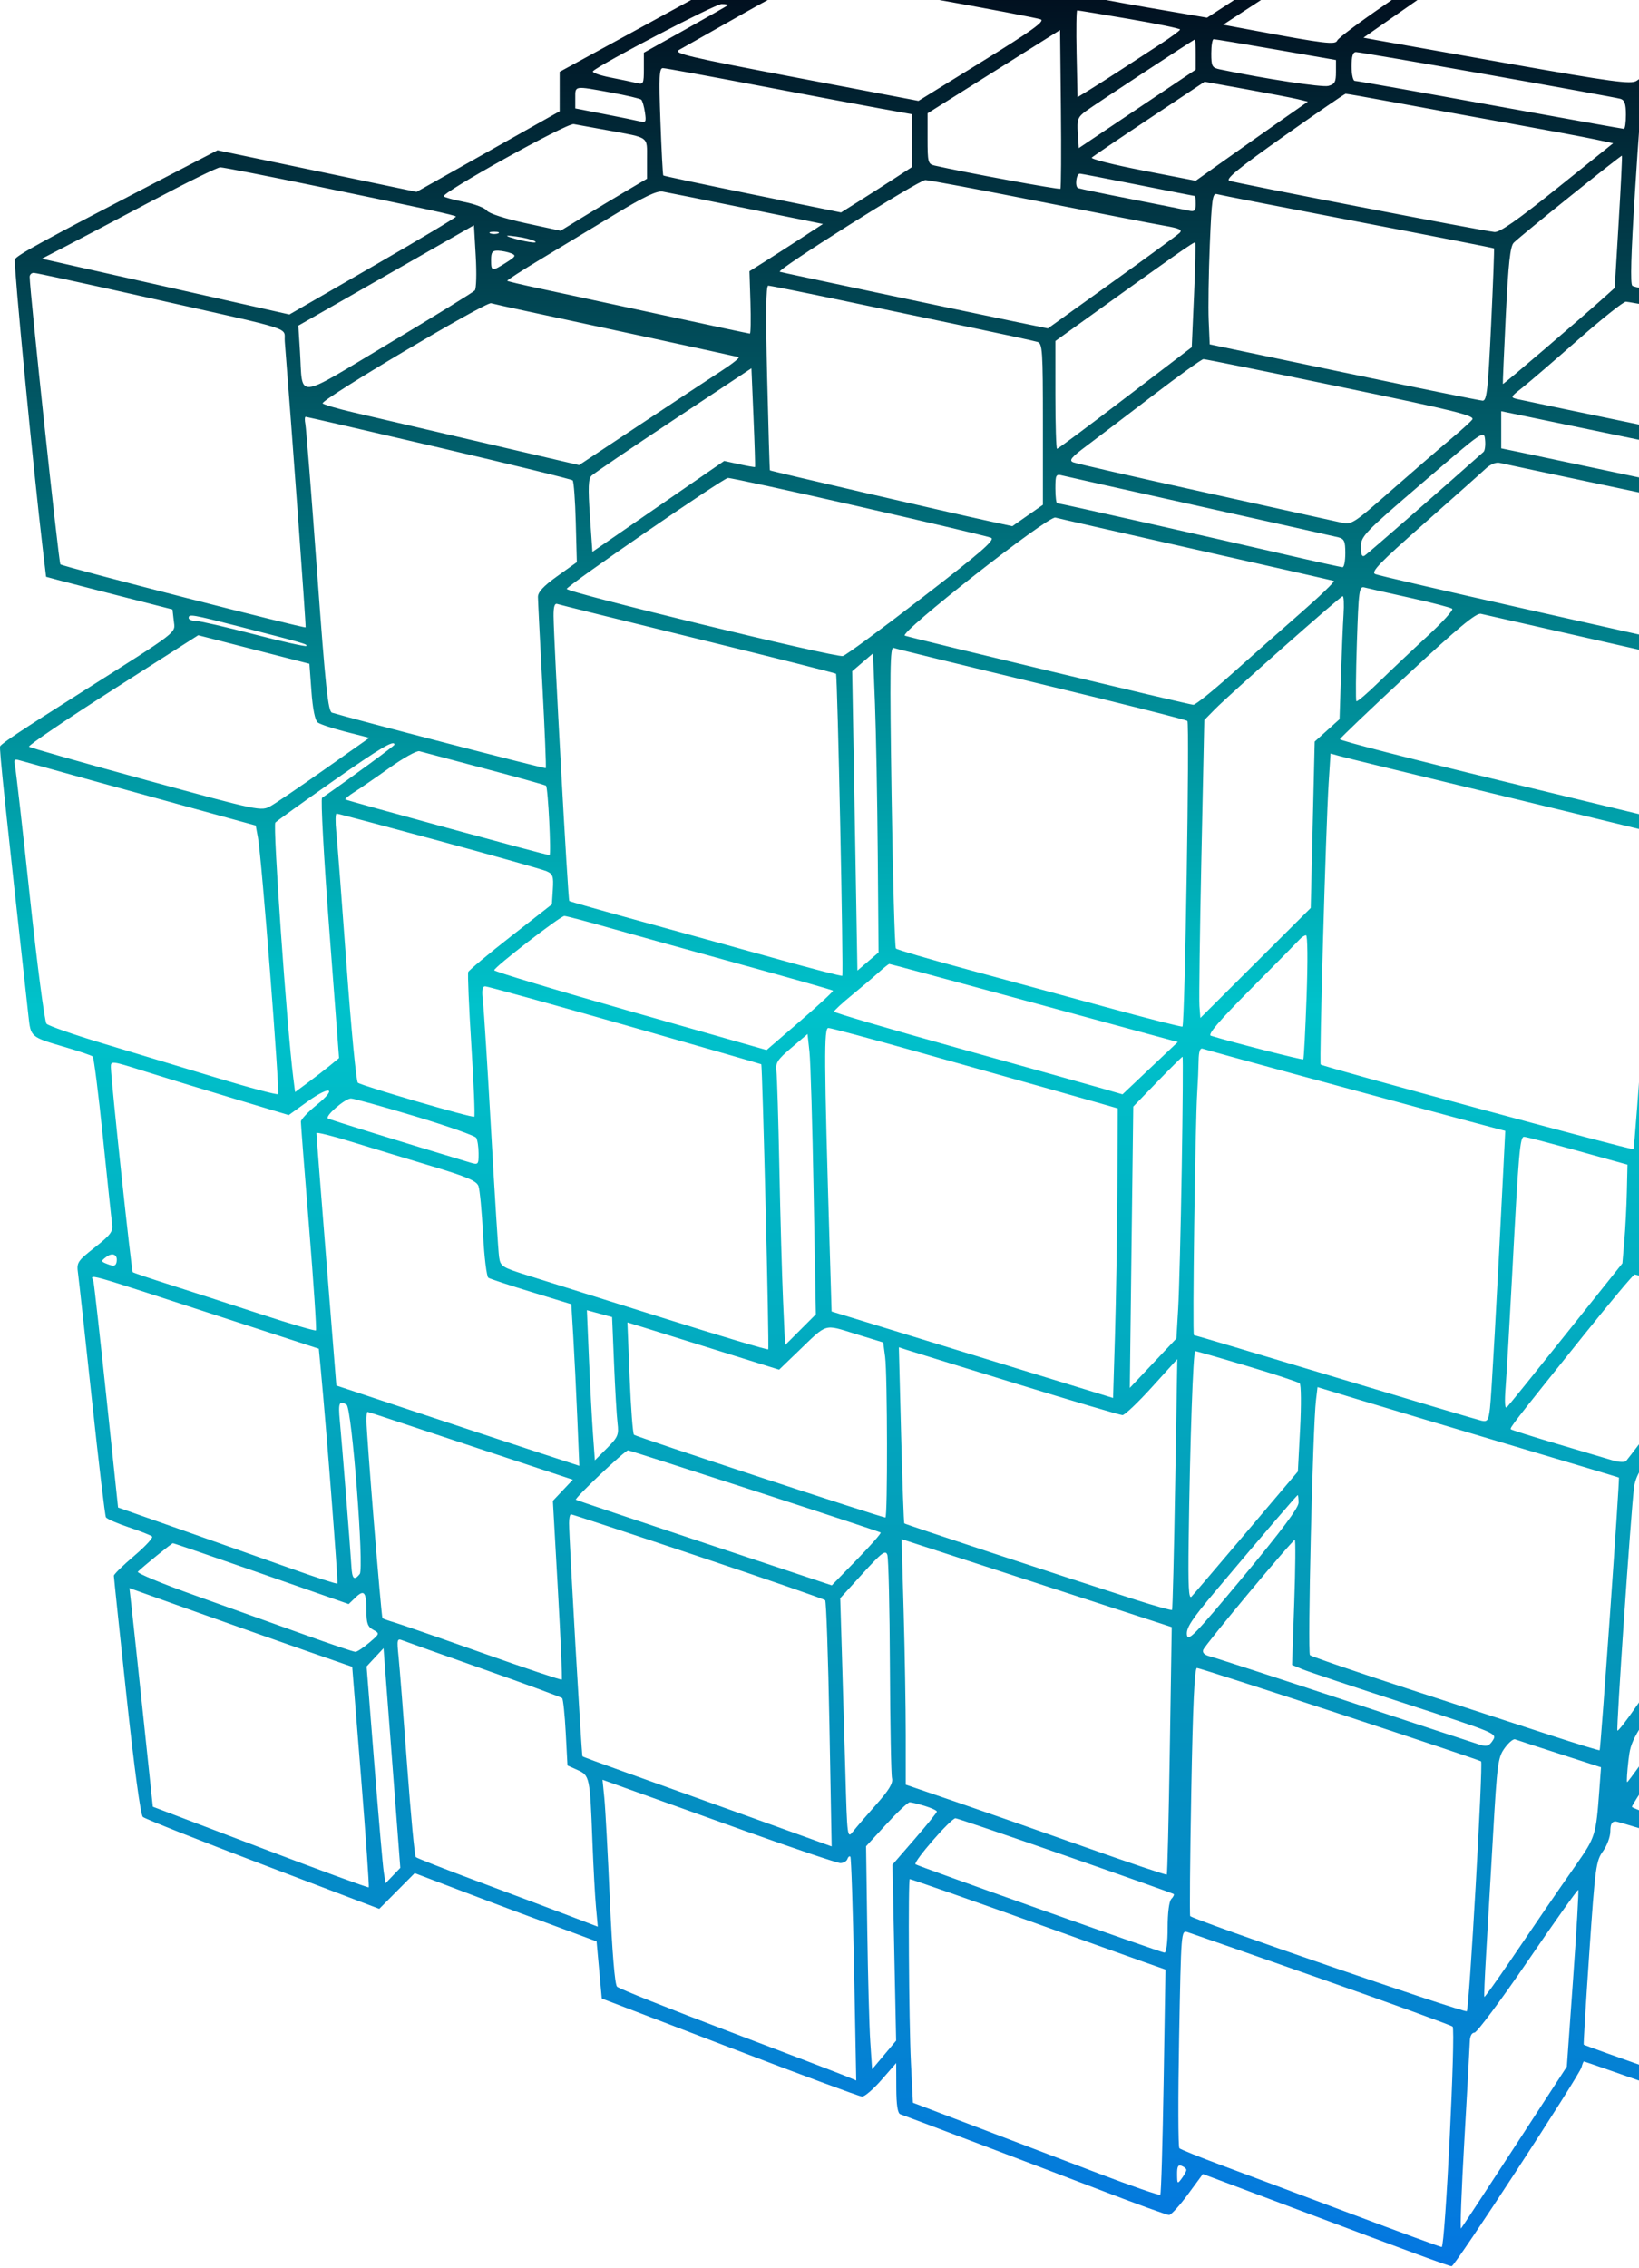 <svg width="666" height="921" viewBox="0 0 666 921" fill="none" xmlns="http://www.w3.org/2000/svg">
<path fill-rule="evenodd" clip-rule="evenodd" d="M314.838 -18.587C302.645 -11.909 277.989 1.564 260.047 11.353L227.426 29.151L227.421 37.166L227.417 45.181L198.34 61.55L169.263 77.92L128.824 69.469L88.384 61.019L65.11 73.094C16.817 98.146 6.663 103.695 6.028 105.38C5.46 106.894 13.609 191.28 17.373 222.849L18.728 234.212L23.313 235.453C25.835 236.137 37.393 239.12 48.995 242.083L70.09 247.474L70.612 252.055C71.209 257.294 73.542 255.494 32.333 281.582C8.159 296.887 0.822 301.765 0.044 303.056C-0.377 303.755 2.139 327.675 11.567 412.59C12.522 421.2 12.357 421.062 26.632 425.251C32.206 426.887 37.166 428.571 37.655 428.993C38.143 429.415 40.01 444.084 41.804 461.591C43.596 479.097 45.286 495.034 45.557 497.005C45.982 500.086 45.003 501.414 38.556 506.502C31.377 512.168 31.089 512.619 31.724 517.21C32.087 519.848 34.626 542.913 37.362 568.47C40.1 594.026 42.659 615.467 43.05 616.116C43.442 616.765 47.603 618.584 52.3 620.157C56.995 621.731 61.268 623.417 61.795 623.904C62.322 624.392 59.044 627.939 54.51 631.784C49.977 635.63 46.268 639.255 46.268 639.84C46.268 640.424 48.576 662.384 51.398 688.641C54.533 717.828 57.117 736.925 58.049 737.781C58.885 738.551 80.843 747.265 106.842 757.145L154.115 775.108L161.316 767.858L168.518 760.61L185.62 767.118C195.027 770.699 206.428 774.995 210.957 776.667C215.486 778.339 224.417 781.646 230.805 784.016L242.418 788.323L243.473 799.92L244.528 811.516L296.469 831.398C325.036 842.333 349.264 851.31 350.309 851.347C351.355 851.384 354.899 848.334 358.187 844.569L364.164 837.721L364.204 847.831C364.232 854.723 364.749 858.12 365.828 858.5C369.745 859.884 425.575 881.046 448.34 889.776C462.193 895.088 474.201 899.436 475.025 899.436C475.848 899.436 479.28 895.693 482.65 891.117L488.776 882.799L493.336 884.489C495.844 885.418 509.868 890.68 524.5 896.181C573.668 914.667 588.78 920.224 589.888 920.224C591.21 920.224 641.804 842.722 642.651 839.397C642.978 838.118 643.415 837.072 643.624 837.072C643.832 837.072 658.952 842.334 677.224 848.765C695.495 855.196 711.366 860.458 712.495 860.458C713.814 860.458 722.418 847.375 736.633 823.755L758.722 787.051L763.993 737.03C766.893 709.518 768.803 686.396 768.238 685.645C767.673 684.895 764.362 683.532 760.88 682.617L754.55 680.953L759.875 672.691C762.804 668.148 766.125 664.176 767.256 663.865C768.388 663.555 779.242 647.881 791.376 629.033C825.233 576.438 822.019 583.565 825.287 553.861C826.818 539.939 828.227 528.39 828.417 528.194C828.608 527.999 830.573 528.487 832.785 529.278C834.997 530.068 837.513 530.432 838.375 530.083C839.237 529.736 848.395 516.604 858.725 500.898L877.507 472.345L884.31 419.22C889.885 375.68 890.81 365.856 889.435 364.768C888.512 364.038 875.664 360.547 860.882 357.009L834.007 350.577L834.675 345.993C835.041 343.473 836.308 331.762 837.487 319.972C839.323 301.643 840.088 297.803 842.765 293.494C845.622 288.896 846.433 283.776 852.026 235.028C855.398 205.643 857.763 181.22 857.284 180.754C856.804 180.287 855.271 179.692 853.878 179.431C852.04 179.085 851.428 178.069 851.649 175.731C851.817 173.959 854.239 151.829 857.034 126.556C862.888 73.587 862.891 73.519 859.895 72.638C858.677 72.281 833.593 67.723 804.154 62.512L750.63 53.035V49.573C750.63 47.668 749.918 45.831 749.047 45.492C748.177 45.153 739.299 43.504 729.321 41.828L711.177 38.782L711.86 34.837C712.236 32.666 712.928 23.467 713.399 14.396L714.254 -2.098L711.223 -2.82C709.556 -3.214 688.809 -6.756 665.119 -10.688C641.429 -14.619 616.538 -18.768 609.806 -19.907L597.566 -21.978L593.074 -18.848L588.583 -15.718L563.667 -19.944L538.75 -24.17L527.178 -16.693L515.607 -9.216L487.749 -14.1C472.428 -16.786 458.281 -19.017 456.312 -19.058C454.298 -19.099 449.005 -16.86 444.204 -13.935C439.513 -11.076 435.279 -8.738 434.797 -8.738C434.315 -8.738 433.921 -9.868 433.921 -11.249C433.921 -12.63 432.923 -14.062 431.704 -14.432C428.6 -15.374 340.517 -30.835 338.586 -30.777C337.718 -30.751 327.031 -25.265 314.838 -18.587ZM378.636 -17.83C398.94 -14.255 417.229 -10.968 419.279 -10.525L423.006 -9.721L419.607 -7.894C416.632 -6.296 414.366 -6.392 401.404 -8.666L386.599 -11.263L382.412 -8.61C380.111 -7.15 377.788 -6.222 377.253 -6.547C376.718 -6.872 365.373 -9.044 352.043 -11.375L327.807 -15.612L316.852 -9.489C310.827 -6.12 304.925 -3.556 303.734 -3.791C301.257 -4.281 335.726 -24.039 339.364 -24.214C340.66 -24.277 358.332 -21.404 378.636 -17.83ZM559.799 -14.543C570.345 -12.733 579.454 -11.107 580.042 -10.929C580.63 -10.751 572.766 -4.904 562.567 2.064C552.369 9.034 543.735 15.506 543.382 16.451C542.699 18.276 538.382 17.757 509.492 12.37L497.017 10.044L518.359 -3.869C530.098 -11.522 539.91 -17.793 540.163 -17.808C540.416 -17.821 549.253 -16.352 559.799 -14.543ZM651.655 -6.768C679.266 -2.113 702.33 1.849 702.907 2.036C703.871 2.346 671.105 28.963 664.99 32.836C662.714 34.277 655.148 33.255 613.049 25.821C585.947 21.035 561.583 16.709 558.906 16.208L554.04 15.299L575.935 0.032C587.977 -8.365 598.645 -15.234 599.641 -15.234C600.638 -15.234 624.044 -11.424 651.655 -6.768ZM483.328 -8.614C496.218 -6.394 506.934 -4.414 507.14 -4.214C507.348 -4.015 503.682 -1.367 498.996 1.668L490.474 7.189L466.315 3.043C453.027 0.763 441.081 -1.535 439.767 -2.062C437.806 -2.849 438.943 -3.969 446.101 -8.31C450.899 -11.219 455.964 -13.386 457.357 -13.125C458.751 -12.864 470.437 -10.835 483.328 -8.614ZM376.682 -0.908C400.847 3.399 421.649 7.354 422.908 7.881C424.665 8.618 419.158 12.573 399.207 24.902L373.218 40.964L323.122 31.417C280.011 23.202 273.424 21.651 275.88 20.29C277.448 19.421 289.565 12.577 302.803 5.083C316.041 -2.412 328.194 -8.588 329.809 -8.641C331.425 -8.693 352.518 -5.214 376.682 -0.908ZM428.853 -5.566C428.853 -5.25 428.283 -4.632 427.587 -4.19C426.89 -3.748 426.32 -4.007 426.32 -4.763C426.32 -5.519 426.89 -6.139 427.587 -6.139C428.283 -6.139 428.853 -5.882 428.853 -5.566ZM295.73 2.142C295.44 2.41 287.649 6.848 278.416 12.006L261.631 21.386V27.902C261.631 34.001 261.448 34.374 258.78 33.722C257.212 33.339 252.333 32.316 247.939 31.448C243.543 30.581 240.407 29.428 240.971 28.886C244.026 25.946 290.61 1.658 293.197 1.656C294.88 1.656 296.02 1.875 295.73 2.142ZM458.941 7.728C470.264 9.675 479.522 11.59 479.516 11.984C479.509 12.378 475.947 15.014 471.598 17.842C467.25 20.671 459.986 25.403 455.457 28.357C450.928 31.313 445.116 35.02 442.542 36.594L437.859 39.458L437.474 21.855C437.261 12.172 437.373 4.237 437.721 4.22C438.07 4.203 447.619 5.782 458.941 7.728ZM705.746 39.098C704.642 53.877 703.129 75.031 702.387 86.107C701.644 97.183 700.793 107.523 700.493 109.085C700.194 110.646 697.435 114.037 694.361 116.62L688.774 121.317L676.712 119.107C670.077 117.891 664.05 116.516 663.316 116.051C662.391 115.465 662.727 103.533 664.413 77.144C665.75 56.209 667.025 38.936 667.248 38.756C667.47 38.578 676.076 31.831 686.371 23.763C696.667 15.695 705.503 8.444 706.006 7.649C707.801 4.816 707.738 12.487 705.746 39.098ZM430.884 76.663C430.445 77.113 391.525 69.928 379.763 67.224C377.102 66.612 376.913 65.89 376.913 56.291V46.014L403.833 29.106L430.754 12.196L431.093 44.148C431.279 61.722 431.186 76.354 430.884 76.663ZM485.855 22.119L485.849 28.291L462.102 44.217L438.355 60.143L437.957 54.006C437.605 48.56 437.958 47.571 441.087 45.225C444.334 42.793 484.825 16.198 485.544 16.025C485.718 15.982 485.859 18.726 485.855 22.119ZM518.482 20.13L542.869 24.37V29.229C542.869 33.314 542.37 34.217 539.736 34.895C537.207 35.545 513.827 31.974 495.679 28.166C492.512 27.501 492.195 26.914 492.195 21.692C492.195 18.532 492.622 15.935 493.146 15.918C493.669 15.903 505.07 17.798 518.482 20.13ZM604.53 30.301C632.977 35.336 657.249 39.761 658.468 40.132C660.146 40.644 660.685 42.207 660.685 46.568C660.685 49.735 660.318 52.327 659.868 52.327C659.418 52.327 634.931 47.942 605.452 42.583C575.974 37.223 551.259 32.838 550.529 32.838C549.8 32.838 549.203 30.207 549.203 26.992C549.203 22.8 549.714 21.145 551.006 21.145C551.998 21.145 576.084 25.265 604.53 30.301ZM308.504 34.805C329.058 38.727 351.433 42.934 358.227 44.156L370.579 46.378V57.108V67.839L363.928 72.173C360.271 74.557 353.786 78.706 349.516 81.392L341.757 86.278L305.828 78.955C286.067 74.929 269.731 71.462 269.526 71.252C269.32 71.041 268.796 61.142 268.36 49.256C267.698 31.158 267.859 27.644 269.351 27.658C270.33 27.669 287.949 30.884 308.504 34.805ZM527.34 40.287L531.447 41.283L519.739 49.47C513.3 53.972 503.043 61.2 496.947 65.531L485.864 73.406L464.232 69.199C452.336 66.885 443.071 64.541 443.645 63.99C444.219 63.44 454.769 56.285 467.088 48.092L489.488 33.194L506.36 36.242C515.641 37.918 525.081 39.739 527.34 40.287ZM248.148 37.556C254.519 38.721 260.111 40.036 260.576 40.479C261.04 40.921 261.712 43.236 262.067 45.623C262.652 49.558 262.455 49.899 259.955 49.276C258.438 48.898 251.924 47.563 245.479 46.309L233.76 44.027V39.732C233.76 34.734 233.193 34.82 248.148 37.556ZM564.515 41.189C573.861 42.923 594.904 46.757 611.278 49.708C627.652 52.658 644.298 55.77 648.27 56.622L655.491 58.174L632.825 76.363C616.448 89.505 609.346 94.458 607.234 94.21C600.931 93.469 501.567 74.263 499.533 73.392C497.897 72.691 503.313 68.273 521.703 55.301C535.085 45.862 546.37 38.115 546.78 38.086C547.189 38.059 555.17 39.454 564.515 41.189ZM728.771 47.88C735.213 49.044 740.208 50.453 739.871 51.012C739.534 51.572 732.355 58.029 723.917 65.362L708.574 78.695L709.37 68.435C711.201 44.798 711.271 44.469 714.3 45.146C715.818 45.485 722.329 46.716 728.771 47.88ZM247.062 52.939C264.101 56.088 262.898 55.211 262.898 64.488V72.575L254.346 77.621C249.643 80.396 241.744 85.15 236.792 88.185L227.788 93.704L213.533 90.608C205.189 88.796 198.676 86.684 197.833 85.52C197.038 84.425 192.968 82.857 188.788 82.036C184.607 81.216 180.8 80.188 180.328 79.753C178.942 78.476 230.307 49.918 233.127 50.399C234.52 50.637 240.791 51.779 247.062 52.939ZM770.266 62.666C782.111 64.767 805.108 68.855 821.371 71.749C837.633 74.644 851.592 77.013 852.391 77.013C853.19 77.013 846.241 84.825 836.95 94.372L820.058 111.732L810.998 110.034C759.028 100.295 723.499 93.585 718.059 92.481L711.458 91.142L729.46 75.074C739.362 66.237 747.748 58.97 748.097 58.926C748.445 58.882 758.422 60.564 770.266 62.666ZM657.738 90.212L656.129 116.907L651.756 120.834C641.87 129.71 610.836 156.236 610.685 155.938C610.595 155.761 611.133 143.202 611.879 128.026C612.921 106.789 613.665 100.003 615.107 98.555C617.994 95.657 658.748 62.909 659.066 63.232C659.222 63.388 658.624 75.529 657.738 90.212ZM128.762 75.628C173.58 84.909 184.702 87.331 185.291 87.934C185.537 88.186 170.404 97.239 151.663 108.052L117.589 127.712L67.289 116.38L16.99 105.049L26.245 100.268C31.335 97.637 47.187 89.293 61.47 81.726C75.754 74.158 88.363 67.956 89.49 67.943C90.616 67.928 108.289 71.387 128.762 75.628ZM462.425 75.055C474.966 77.551 485.371 79.596 485.544 79.601C485.718 79.607 485.861 81.085 485.861 82.884C485.861 85.601 485.377 86.049 483.011 85.519C481.442 85.169 471.039 83.093 459.891 80.906C448.743 78.721 438.953 76.693 438.137 76.402C436.661 75.876 437.283 70.515 438.82 70.518C439.261 70.518 449.883 72.56 462.425 75.055ZM421.659 81.673C445.474 86.38 468.554 90.858 472.948 91.621C479.357 92.737 480.61 93.329 479.283 94.611C478.372 95.491 465.966 104.57 451.714 114.787L425.802 133.365L411.175 130.353C389.637 125.919 318.19 110.778 316.862 110.366C315.088 109.816 373.366 73.115 376.015 73.115C377.305 73.115 397.845 76.966 421.659 81.673ZM303.402 84.652L334.404 90.951L325.572 96.703C320.714 99.866 313.993 104.185 310.638 106.299L304.539 110.143L304.938 122.812C305.157 129.78 305.052 135.477 304.703 135.474C304.355 135.47 287.823 131.947 267.965 127.646C248.107 123.345 226.159 118.611 219.192 117.126C212.224 115.641 206.342 114.25 206.12 114.036C205.899 113.823 212.17 109.774 220.056 105.041C227.942 100.308 241.52 92.115 250.229 86.835C261.627 79.926 266.953 77.392 269.232 77.796C270.974 78.104 286.351 81.19 303.402 84.652ZM551.708 90.01C582.002 95.811 606.919 100.691 607.08 100.856C607.241 101.021 606.711 115.018 605.904 131.96C604.65 158.318 604.155 162.754 602.474 162.702C601.394 162.669 575.997 157.511 546.036 151.243L491.562 139.842L491.144 130.19C490.915 124.881 491.119 111.018 491.597 99.382C492.37 80.625 492.705 78.296 494.549 78.845C495.693 79.185 521.415 84.209 551.708 90.01ZM849.981 136.044L844.304 186.535L836.57 195.481C832.318 200.401 828.727 204.261 828.592 204.058C828.456 203.856 830.212 186.734 832.494 166.011C834.774 145.288 836.67 126.414 836.708 124.07C836.779 119.549 836.416 119.272 828.655 117.943L823.702 117.093L839.361 100.995C847.973 92.141 855.164 85.045 855.34 85.224C855.515 85.404 853.104 108.273 849.981 136.044ZM192.939 117.938C192.328 118.652 176.608 128.346 158.005 139.479C119.256 162.667 123.131 162.33 121.883 142.625L121.226 132.231L156.906 111.851L192.588 91.469L193.319 104.055C193.721 110.976 193.55 117.224 192.939 117.938ZM202.406 94.763C201.536 95.124 200.111 95.124 199.239 94.763C198.369 94.403 199.081 94.108 200.823 94.108C202.564 94.108 203.278 94.403 202.406 94.763ZM217.291 97.924C219.399 99.179 212.396 98.067 207.157 96.314C205.08 95.621 205.952 95.52 209.69 96.025C212.826 96.448 216.246 97.303 217.291 97.924ZM712.95 97.801C713.711 97.801 712.995 99.262 711.358 101.049C707.464 105.3 706.608 105.147 707.3 100.321C707.704 97.497 708.403 96.556 709.717 97.073C710.734 97.473 712.188 97.801 712.95 97.801ZM485.186 119.961L484.256 140.994L457.227 161.622C442.362 172.969 429.896 182.252 429.526 182.252C429.156 182.252 428.853 172.402 428.853 160.365V138.476L437.405 132.329C478.003 103.147 485.262 98.051 485.66 98.461C485.911 98.717 485.697 108.392 485.186 119.961ZM207.676 102.855C209.826 103.719 209.597 104.145 205.626 106.66C199.875 110.307 199.556 110.251 199.556 105.596C199.556 102.393 200.064 101.715 202.406 101.789C203.974 101.84 206.346 102.319 207.676 102.855ZM732.895 106.085C744.712 108.176 818.742 122.077 824.589 123.302C828.16 124.049 827.843 124.47 809.566 143.246C791.054 162.264 790.859 162.417 786.498 161.409C784.08 160.849 781.948 160.194 781.763 159.953C781.577 159.712 781.815 155.715 782.293 151.07C782.771 146.425 782.935 141.969 782.657 141.166C782.381 140.363 772.923 137.903 761.642 135.7C750.359 133.496 731.295 129.772 719.276 127.425C707.258 125.077 697.423 122.78 697.423 122.321C697.423 120.402 718.483 103.152 720.226 103.643C721.271 103.937 726.972 105.036 732.895 106.085ZM61.534 121.175C121.603 134.68 115.231 132.624 115.716 138.654C118.463 172.806 124.419 254.447 124.185 254.73C123.725 255.286 25.496 230.086 24.542 229.167C23.872 228.523 12.051 117.949 12.061 112.417C12.062 111.525 12.805 110.793 13.71 110.793C14.616 110.793 36.136 115.465 61.534 121.175ZM341.724 121.908C357.247 125.163 381.062 130.148 394.649 132.986C408.236 135.823 420.35 138.462 421.569 138.849C423.604 139.493 423.786 142.243 423.784 172.27L423.781 204.988L417.568 209.332L411.355 213.674L402.052 211.658C385.695 208.113 313.09 191.288 312.854 190.987C312.729 190.827 312.223 173.888 311.729 153.343C311.107 127.434 311.241 115.99 312.167 115.99C312.902 115.99 326.203 118.654 341.724 121.908ZM213.491 126.25C240.195 131.959 299.075 144.714 300.135 145.02C300.758 145.201 297.623 147.707 293.167 150.592C288.712 153.476 273.872 163.267 260.189 172.349L235.312 188.861L195.58 179.587C173.729 174.486 150.42 169.053 143.784 167.513C137.149 165.972 131.448 164.296 131.116 163.788C130.208 162.397 197.362 122.506 199.556 123.135C200.601 123.433 206.872 124.835 213.491 126.25ZM716.408 132.936C746.031 138.684 771.1 143.684 772.119 144.045C773.384 144.494 769.966 148.64 761.35 157.105C754.409 163.924 745.013 173.247 740.47 177.82L732.212 186.135L675.862 174.457C644.87 168.034 618.177 162.459 616.546 162.067C613.688 161.381 613.757 161.214 618.446 157.537C621.123 155.438 631.294 146.703 641.049 138.125C650.804 129.549 659.632 122.521 660.667 122.51C661.703 122.497 686.787 127.19 716.408 132.936ZM824.605 184.1L818.927 237.216L802.333 256.537C793.206 267.164 785.504 275.617 785.218 275.323C784.931 275.03 787.055 250.606 789.937 221.05L795.176 167.31L812.493 149.121C822.016 139.117 829.914 130.943 830.045 130.957C830.175 130.972 827.726 154.886 824.605 184.1ZM545.011 157.17C591.854 166.892 599.51 168.798 598.218 170.406C597.389 171.441 593.485 174.967 589.546 178.243C585.604 181.52 574.944 190.723 565.856 198.694C549.425 213.104 549.302 213.18 544.516 212.09C541.868 211.489 516.899 205.968 489.028 199.825C461.158 193.681 437.34 188.236 436.101 187.723C434.257 186.961 435.271 185.727 441.67 180.949C445.974 177.735 458.093 168.529 468.604 160.489C479.115 152.451 488.295 145.86 489.005 145.843C489.715 145.826 514.917 150.923 545.011 157.17ZM306.796 189.63C306.673 189.759 303.803 189.258 300.419 188.518L294.267 187.172L267.498 205.629L240.728 224.086L239.712 209.454C238.92 198.05 239.06 194.461 240.345 193.181C241.252 192.278 256.247 182.092 273.666 170.544L305.337 149.55L306.179 169.474C306.643 180.431 306.92 189.503 306.796 189.63ZM774.831 167.542C774.075 175.989 771.76 200.906 769.688 222.912L765.92 262.921L751.749 278.779C743.955 287.501 736.495 295.806 735.171 297.235C732.801 299.794 732.778 299.633 733.635 286.659C734.473 273.962 734.406 273.454 731.796 272.604C729.835 271.966 729.249 270.942 729.668 268.888C729.986 267.329 731.502 249.39 733.038 229.025L735.829 191.996L755.503 171.56C766.324 160.322 775.409 151.363 775.692 151.653C775.975 151.944 775.587 159.094 774.831 167.542ZM729.622 199.125C729.158 203.064 728.629 206.463 728.449 206.678C728.27 206.892 704.825 202.118 676.352 196.072C647.877 190.024 621.303 184.398 617.296 183.572L610.011 182.067V174.522V166.976L670.239 179.47L730.469 191.962L729.622 199.125ZM788.499 168.685C788.999 169.198 778.536 281.328 777.926 281.996C777.446 282.52 764.193 279.538 762.271 278.474C761.067 277.806 762.145 275.797 766.2 271.154L771.789 264.754L775.853 219.93C780.995 163.21 780.487 166.238 784.675 167.316C786.502 167.786 788.223 168.403 788.499 168.685ZM178.397 181.742C207.802 188.609 232.235 194.601 232.694 195.06C233.152 195.518 233.722 203.18 233.96 212.086L234.394 228.28L226.476 233.945C220.827 237.988 218.568 240.422 218.594 242.438C218.613 243.993 219.425 260.17 220.398 278.387C221.371 296.604 221.988 311.69 221.77 311.915C221.458 312.235 143.064 291.908 134.913 289.395C133.303 288.899 132.285 279.298 128.826 231.952C126.541 200.687 124.408 173.791 124.085 172.182C123.762 170.574 123.82 169.259 124.216 169.259C124.61 169.259 148.992 174.877 178.397 181.742ZM602.82 183.512C588.734 196.077 555.754 224.841 554.587 225.579C553.437 226.305 553.004 225.34 553.004 222.045C553.004 217.743 554.286 216.411 578.024 196.048C602.928 174.684 603.045 174.603 603.453 178.584C603.677 180.782 603.392 183 602.82 183.512ZM658.785 198.447C684.565 203.878 710.087 209.324 715.5 210.552L725.342 212.784L702.035 236.65L678.727 260.516L619.983 247.322C587.673 240.064 560.171 233.684 558.868 233.143C556.908 232.33 560.299 228.806 578.504 212.738C590.607 202.056 601.935 191.978 603.677 190.341C605.576 188.557 607.859 187.607 609.378 187.97C610.771 188.302 633.005 193.017 658.785 198.447ZM487.764 205.646C517.027 212.145 542.251 217.787 543.819 218.186C546.235 218.802 546.669 219.782 546.669 224.617C546.669 227.756 546.175 230.324 545.57 230.324C544.966 230.324 534.562 228.025 522.45 225.218C493.12 218.416 430.505 204.339 429.586 204.339C429.183 204.339 428.853 201.644 428.853 198.352C428.853 192.79 429.056 192.416 431.706 193.098C433.276 193.502 458.501 199.148 487.764 205.646ZM845.614 239.52C842.754 264.766 840.022 286.13 839.545 286.996C838.402 289.065 810.886 323.74 810.619 323.446C810.505 323.321 812.211 306.265 814.409 285.542C818.196 249.842 818.589 247.592 821.89 242.69C824.326 239.072 825.419 235.751 825.523 231.646C825.606 228.418 826.034 224.237 826.474 222.356C827.207 219.222 849.384 192.152 850.381 193.174C850.619 193.419 848.475 214.274 845.614 239.52ZM348.984 205.658C377.235 212.101 401.393 217.816 402.669 218.359C404.526 219.15 398.993 223.969 374.887 242.557C358.331 255.324 343.755 266.045 342.493 266.384C339.692 267.135 229.856 240.45 230.287 239.124C230.793 237.562 293.786 194.245 295.777 194.089C296.791 194.01 320.734 199.216 348.984 205.658ZM485.861 223.14C516.17 229.964 541.434 235.701 542.001 235.887C542.57 236.074 536.584 241.862 528.699 248.748C520.816 255.636 508.099 266.878 500.441 273.73C492.783 280.584 485.797 286.191 484.916 286.191C483.419 286.191 372.593 259.648 367.707 258.119C364.877 257.234 425.971 209.331 428.853 210.175C429.899 210.48 455.552 216.315 485.861 223.14ZM725.75 245.324C724.66 258.868 723.639 270.095 723.481 270.27C723.322 270.446 714.825 268.704 704.597 266.397L686.003 262.203L706.538 241.114C717.833 229.514 727.222 220.175 727.402 220.36C727.583 220.546 726.839 231.779 725.75 245.324ZM572.942 242.741C581.834 244.706 589.56 246.715 590.109 247.206C590.66 247.697 586.1 252.715 579.975 258.358C573.851 264 564.99 272.375 560.287 276.969C555.582 281.563 551.476 285.057 551.162 284.735C550.846 284.411 550.937 273.747 551.363 261.035C552.085 239.478 552.293 237.966 554.458 238.545C555.734 238.888 564.052 240.776 572.942 242.741ZM545.946 249.488C545.68 253.596 545.205 264.851 544.89 274.498L544.318 292.038L539.269 296.585L534.219 301.133L533.413 334.913L532.609 368.694L510.185 391.028L487.761 413.362L487.386 408.543C487.18 405.891 487.54 378.673 488.186 348.056L489.36 292.39L493.628 288.044C499.622 281.942 544.591 242.178 545.599 242.09C546.056 242.049 546.212 245.379 545.946 249.488ZM283.633 259.446C314.2 266.942 339.434 273.304 339.71 273.587C340.314 274.208 342.821 395.646 342.241 396.24C342.018 396.47 330.487 393.496 316.618 389.632C302.749 385.768 278.005 378.937 261.631 374.452C245.257 369.967 231.618 366.1 231.323 365.861C230.798 365.436 225.041 261.039 224.942 250.178C224.908 246.344 225.369 244.866 226.476 245.259C227.348 245.568 253.068 251.952 283.633 259.446ZM664.341 263.44C697.357 270.907 724.664 277.316 725.021 277.684C725.379 278.05 720.576 283.768 714.348 290.392C704.127 301.26 694.488 311.702 680.216 327.368L675.254 332.815L609.712 316.974C573.664 308.262 544.306 300.7 544.47 300.17C544.635 299.641 557.026 287.83 572.006 273.924C592.591 254.816 599.861 248.791 601.777 249.254C603.17 249.59 631.325 255.974 664.341 263.44ZM97.323 254.427C123.543 261.156 125.128 261.615 124.464 262.296C124.132 262.636 114.525 260.494 103.116 257.533C91.707 254.573 81.09 252.136 79.523 252.119C77.956 252.1 76.672 251.574 76.672 250.949C76.672 249.236 77.882 249.44 97.323 254.427ZM810.048 271.357C808.574 286.395 807.989 289.584 806.906 288.473C806.209 287.757 808.595 260.941 809.64 257.747C811.157 253.107 811.316 258.403 810.048 271.357ZM126.552 280.785C127.076 287.899 128.015 292.525 129.104 293.362C130.053 294.09 135.158 295.79 140.45 297.141L150.073 299.6L132.059 312.304C122.151 319.292 112.254 326.02 110.066 327.257C106.11 329.491 105.827 329.433 59.393 316.751C33.71 309.738 12.293 303.642 11.8 303.205C11.307 302.768 26.574 292.404 45.726 280.176L80.55 257.939L103.137 263.737L125.723 269.534L126.552 280.785ZM423.153 277.801C455.204 285.517 481.902 292.248 482.484 292.759C483.454 293.61 481.488 415.837 480.487 416.863C480.247 417.111 466.106 413.507 449.067 408.856C432.027 404.204 406.114 397.167 391.482 393.215C376.85 389.266 364.504 385.64 364.047 385.159C363.591 384.678 362.803 356.86 362.298 323.341C361.52 271.753 361.648 262.501 363.129 263.083C364.09 263.46 391.102 270.083 423.153 277.801ZM356.672 346.541L357.002 386.753L352.706 390.435L348.409 394.117L347.345 333.342L346.281 272.567L350.512 268.939L354.743 265.31L355.543 285.82C355.981 297.1 356.49 324.426 356.672 346.541ZM801.5 276.794C800.966 281.923 800.261 286.395 799.933 286.731C799.606 287.066 796.382 286.643 792.768 285.791L786.198 284.242L793.909 275.418C798.15 270.564 801.812 266.79 802.046 267.03C802.281 267.27 802.035 271.664 801.5 276.794ZM781.349 289.538C793.714 292.342 803.833 295.069 803.835 295.598C803.84 297.373 766.8 341.404 764.924 341.852C763.904 342.095 755.545 340.473 746.347 338.244L729.625 334.195L730.717 322.288C731.923 309.144 731.067 310.724 746.426 293.289C751.489 287.54 755.851 283.681 756.965 283.961C758.01 284.224 768.982 286.733 781.349 289.538ZM725.963 308.415C724.907 320.845 722.655 347.565 720.96 367.793L717.878 404.571L712.303 411.318C709.239 415.029 698.651 427.879 688.774 439.875C677.229 453.899 670.82 460.769 670.82 459.118C670.82 457.707 672.513 432.692 674.583 403.529C676.653 374.365 678.476 347.609 678.634 344.072L678.921 337.639L702.947 311.26C716.162 296.753 727.179 285.094 727.428 285.349C727.679 285.605 727.019 295.985 725.963 308.415ZM160.284 302.392C160.284 302.855 143.357 315.278 130.872 323.976C130.275 324.392 131.582 348.336 133.778 377.184L137.769 429.637L134.141 432.619C132.146 434.26 128.126 437.367 125.21 439.522L119.906 443.443L119.201 437.899C116.583 417.311 110.791 335.131 111.88 334.014C112.576 333.301 123.037 325.783 135.131 317.308C154.642 303.632 160.284 300.287 160.284 302.392ZM801.332 353.916C798.5 381.338 795.483 404.984 794.626 406.465C792.131 410.78 760.362 452.516 759.92 452.061C759.698 451.835 761.77 428.118 764.521 399.36L769.525 347.071L780.053 334.496C785.842 327.579 793.985 317.725 798.148 312.599C802.31 307.47 805.887 303.452 806.098 303.666C806.307 303.882 804.163 326.494 801.332 353.916ZM196.861 312.068C210.359 315.637 221.618 318.778 221.88 319.048C222.689 319.878 224.056 347.256 223.287 347.256C222.074 347.256 140.757 325.064 140.317 324.613C140.092 324.381 141.783 323.008 144.077 321.561C146.371 320.115 152.809 315.682 158.383 311.711C163.958 307.739 169.373 304.736 170.418 305.034C171.464 305.333 183.363 308.498 196.861 312.068ZM586.575 317.365C607.478 322.417 635.575 329.224 649.015 332.493L673.45 338.434L672.753 345.768C672.37 349.802 670.295 378.535 668.141 409.62C665.989 440.704 664.017 466.363 663.761 466.64C663.257 467.183 537.553 433.184 536.654 432.262C536.032 431.624 538.752 335.815 539.901 317.849L540.661 305.982L544.615 307.081C546.79 307.686 565.672 312.314 586.575 317.365ZM830.954 326.655C829.76 337.629 828.346 347.114 827.814 347.735C827.27 348.369 823.884 348.177 820.092 347.298C808.543 344.616 808.905 344.855 808.905 339.944C808.905 336.18 810.69 333.175 819.356 322.345C825.105 315.163 830.358 308.503 831.03 307.546C831.702 306.588 832.449 306.007 832.69 306.254C832.931 306.501 832.15 315.682 830.954 326.655ZM38.667 317.264C54.344 321.592 75.437 327.4 85.54 330.17L103.909 335.208L104.835 340.257C106.304 348.262 113.759 443.477 112.98 444.276C112.594 444.671 101.273 441.659 87.824 437.582C74.374 433.505 53.679 427.258 41.834 423.701C29.989 420.144 19.668 416.543 18.898 415.7C18.129 414.857 15.088 391.658 12.141 364.146C9.194 336.635 6.469 312.745 6.084 311.058C5.505 308.522 5.798 308.112 7.774 308.694C9.088 309.08 22.99 312.938 38.667 317.264ZM178.421 341.429C200.845 347.513 220.505 353.069 222.112 353.776C224.658 354.897 224.981 355.837 224.645 361.142L224.259 367.224L207.53 380.302C198.329 387.495 190.561 393.97 190.267 394.691C189.973 395.414 190.541 408.79 191.528 424.416C192.513 440.042 193.053 453.102 192.724 453.438C192.107 454.071 147.489 441.072 145.407 439.653C144.762 439.213 142.699 417.805 140.82 392.08C138.943 366.355 137.064 341.946 136.646 337.836C136.228 333.727 136.283 330.366 136.769 330.366C137.254 330.366 155.998 335.344 178.421 341.429ZM746.569 344.52C755.134 346.563 762.415 348.515 762.747 348.855C763.078 349.196 761.059 373.567 758.257 403.012C755.456 432.458 753.164 457.348 753.164 458.322C753.164 459.672 748.795 458.924 734.753 455.169C724.627 452.46 716.01 449.903 715.604 449.486C715.196 449.069 715.528 441.021 716.34 431.602C717.594 417.05 718.263 413.868 720.791 410.424C723.476 406.768 723.967 403.832 725.824 380.387C728.41 347.759 729.182 340.755 730.19 340.782C730.632 340.795 738.003 342.476 746.569 344.52ZM845.887 359.634C865.531 364.298 881.822 368.336 882.088 368.608C882.594 369.129 854.393 409.872 850.73 413.911C848.69 416.161 847.717 416.025 826.134 410.464C813.773 407.28 803.317 404.321 802.895 403.889C802.151 403.126 805.929 359.951 807.253 354.077C807.617 352.469 808.42 351.154 809.041 351.154C809.66 351.154 826.24 354.97 845.887 359.634ZM246.429 376.438C255.138 378.912 279.31 385.627 300.143 391.359C320.976 397.091 338.228 401.993 338.48 402.25C338.731 402.509 332.762 408.043 325.216 414.549L311.496 426.377L256.159 410.644C225.723 401.989 200.823 394.487 200.823 393.973C200.823 392.728 227.7 371.961 229.326 371.949C230.023 371.944 237.719 373.965 246.429 376.438ZM877.665 424.585L871.847 470.035L857.169 492.347C849.097 504.618 842.413 514.557 842.315 514.434C842.103 514.164 852.895 424.691 853.472 421.926C853.839 420.18 882.693 378.544 883.249 378.96C883.379 379.056 880.865 399.588 877.665 424.585ZM530.925 404.731C530.43 418.477 529.829 429.922 529.592 430.165C529.248 430.519 500.356 423.145 492.053 420.583C490.584 420.129 495.166 414.765 508.377 401.468C518.477 391.303 527.377 382.277 528.155 381.411C528.931 380.544 530.075 379.814 530.697 379.786C531.352 379.758 531.448 390.249 530.925 404.731ZM407.739 403.888C432.939 410.74 459.192 417.869 466.08 419.729L478.601 423.112L467.365 433.739L456.131 444.366L447.876 441.981C443.336 440.67 416.962 433.291 389.265 425.584C361.569 417.875 338.908 411.217 338.908 410.787C338.908 410.355 342.185 407.324 346.192 404.05C350.199 400.776 355.132 396.597 357.158 394.764C359.182 392.931 361.081 391.43 361.379 391.43C361.677 391.43 382.539 397.037 407.739 403.888ZM253.987 416.234C284.32 424.874 309.225 432.037 309.331 432.15C309.82 432.67 312.631 547.437 312.166 547.914C311.877 548.21 292.549 542.446 269.217 535.104C245.884 527.76 221.529 520.112 215.096 518.107C203.959 514.638 203.37 514.269 202.804 510.439C202.477 508.225 201.03 485.366 199.59 459.641C198.148 433.916 196.642 410.091 196.243 406.696C195.702 402.096 195.94 400.525 197.177 400.525C198.09 400.525 223.653 407.594 253.987 416.234ZM846.738 422.09C846.991 422.302 844.488 445.224 841.175 473.03L835.151 523.584L829.946 522.29C827.083 521.578 824.22 520.514 823.585 519.924C822.892 519.284 823.333 511.235 824.684 499.859C825.944 489.232 826.453 480.423 825.839 479.866C825.235 479.318 810.489 475.172 793.07 470.652C775.651 466.133 761.216 462.302 760.995 462.139C760.772 461.976 769.453 450.16 780.286 435.88L799.983 409.917L823.129 415.812C835.861 419.054 846.485 421.878 846.738 422.09ZM373.164 427.201C392.296 432.584 415.362 439.07 424.42 441.614C433.477 444.159 443.882 447.104 447.539 448.161L454.19 450.081L454.019 483.444C453.924 501.794 453.497 528.25 453.069 542.235L452.29 567.663L395.104 550.101L337.917 532.54L337.158 507.135C334.848 429.741 334.772 417.415 336.602 417.415C337.579 417.415 354.031 421.82 373.164 427.201ZM330.615 484.043L331.517 533.698L325.26 539.961L319.003 546.224L318.201 528.268C317.762 518.391 317.083 494.233 316.694 474.582C316.305 454.931 315.763 437.099 315.488 434.955C315.056 431.578 315.869 430.31 321.565 425.472L328.14 419.886L328.927 427.138C329.36 431.125 330.12 456.733 330.615 484.043ZM710.027 436.936C709.287 444.33 708.319 451.002 707.876 451.762C706.614 453.924 668.177 501.782 667.209 502.395C666.226 503.019 666.882 485.419 668.107 478.312C668.727 474.716 673.861 467.557 689.749 448.137C701.205 434.135 710.757 422.862 710.976 423.085C711.194 423.31 710.767 429.542 710.027 436.936ZM525.767 436.054C559.136 445.139 595.612 454.982 606.716 457.898L611.654 459.195L610.897 474.36C608.237 527.585 606.031 566.956 605.438 571.833C604.833 576.809 604.419 577.415 601.996 576.883C600.482 576.551 573.711 568.598 542.505 559.211C511.299 549.823 485.485 542.143 485.14 542.143C484.489 542.143 485.67 455.969 486.493 443.4C486.752 439.47 486.999 433.788 487.044 430.773C487.103 426.987 487.617 425.463 488.712 425.846C489.583 426.15 506.257 430.744 525.767 436.054ZM480.198 474.257C479.788 499.09 479.129 524.829 478.735 531.457L478.019 543.507L468.552 553.544L459.085 563.581L459.791 506.456L460.498 449.333L470.299 439.221C475.69 433.658 480.291 429.108 480.524 429.108C480.756 429.108 480.61 449.425 480.198 474.257ZM94.782 446.025L117.325 452.789L124.864 447.366C134.24 440.621 137.266 441.705 128.623 448.712C125.134 451.54 122.27 454.572 122.258 455.448C122.248 456.325 123.749 475.625 125.594 498.338C127.438 521.051 128.693 539.897 128.38 540.216C128.067 540.537 117.872 537.544 105.726 533.564C93.578 529.583 77.084 524.242 69.071 521.693C61.059 519.144 54.256 516.844 53.953 516.584C53.414 516.123 45.16 438.994 45.055 433.452C45.001 430.678 45.136 430.692 58.62 434.955C66.109 437.324 82.383 442.305 94.782 446.025ZM168.517 453.23C181.73 457.207 192.971 461.153 193.495 462C194.02 462.846 194.458 465.69 194.469 468.32C194.487 472.927 194.36 473.063 191.005 472.055C162.559 463.506 134.089 454.688 133.261 454.17C131.867 453.298 140.1 446.12 142.571 446.052C143.627 446.022 155.304 449.253 168.517 453.23ZM756.965 467.304C801.481 479.003 818.024 483.486 818.367 483.939C818.99 484.764 777.576 542.782 776.488 542.609C774.831 542.346 677.341 514.965 672.342 513.359L668.166 512.019L671.682 507.267C674.813 503.037 699.158 472.511 709.286 460.115L713.146 455.392L718.903 457.102C722.07 458.043 739.197 462.633 756.965 467.304ZM175.287 473.495C189.734 477.83 193.656 479.5 194.428 481.637C194.961 483.117 195.798 491.914 196.287 501.189C196.776 510.463 197.75 518.416 198.452 518.86C199.154 519.305 207.022 521.899 215.938 524.626L232.148 529.583L232.942 542.685C233.379 549.89 234.113 564.658 234.572 575.502L235.408 595.218L217.798 589.465C208.113 586.3 185.899 578.964 168.433 573.16L136.676 562.609L132.607 511.774C130.37 483.816 128.556 460.558 128.576 460.092C128.596 459.625 135.027 461.223 142.865 463.642C150.704 466.063 165.293 470.496 175.287 473.495ZM641.049 467.288L661.318 472.927L661.07 483.824C660.933 489.817 660.468 498.831 660.038 503.855L659.253 512.989L636.453 541.534C623.912 557.232 613.072 570.661 612.364 571.376C611.492 572.256 611.317 569.527 611.823 562.931C612.233 557.571 613.408 537.401 614.43 518.107C617.118 467.423 617.623 461.586 619.31 461.62C620.118 461.636 629.901 464.187 641.049 467.288ZM815.922 524.837C814.074 541.144 811.53 562.97 810.271 573.34L807.98 592.194L790.584 619.464C781.016 634.461 772.694 647.266 772.089 647.92C771.465 648.595 771.275 647.196 771.65 644.672C772.011 642.232 774.439 619.438 777.045 594.018L781.783 547.801L800.094 521.108C810.166 506.428 818.604 494.589 818.845 494.801C819.087 495.014 817.77 508.529 815.922 524.837ZM47.337 512.612C47.005 514.078 46.173 514.258 43.854 513.366C40.907 512.233 40.885 512.133 43.22 510.366C45.855 508.37 48.028 509.555 47.337 512.612ZM96.457 536.899L129.543 547.667L130.363 556.274C132.601 579.715 137.479 642.62 137.092 643.018C136.848 643.267 128.713 640.647 119.013 637.194C109.312 633.742 89.362 626.693 74.678 621.528L47.98 612.139L43.282 567.721C40.698 543.291 38.32 522.042 37.997 520.5C37.331 517.316 29.754 515.19 96.457 536.899ZM686.878 523.743L708.637 529.922L685.227 561.043C672.351 578.159 661.345 592.65 660.77 593.242C660.193 593.836 657.8 593.75 655.453 593.053C653.104 592.354 642.917 589.332 632.814 586.337C622.711 583.341 614.222 580.664 613.95 580.389C613.4 579.833 614.654 578.211 643.299 542.468C654.322 528.713 663.742 517.482 664.229 517.51C664.719 517.54 674.91 520.345 686.878 523.743ZM249.513 553.747C249.948 564.157 250.588 575.026 250.935 577.899C251.505 582.637 251.105 583.582 246.644 588.051L241.722 592.979L240.943 582.178C240.514 576.236 239.787 562.52 239.324 551.696L238.486 532.017L243.604 533.417L248.722 534.819L249.513 553.747ZM747.417 540.872C762.719 545.209 775.355 548.878 775.496 549.024C775.818 549.355 764.761 655.306 764.282 656.48C764.089 656.953 751.392 653.453 736.064 648.706C716.995 642.798 708.079 639.453 707.826 638.112C707.495 636.342 714.053 555.038 715.851 538.643C716.333 534.245 717.112 532.085 718.092 532.441C718.918 532.742 732.113 536.535 747.417 540.872ZM821.172 538.489C820.768 539.525 820.467 539.217 820.407 537.703C820.352 536.334 820.651 535.567 821.072 535.999C821.492 536.43 821.538 537.551 821.172 538.489ZM291.958 548.49L316.584 556.179L324.262 548.789C336.384 537.121 334.62 537.666 347.508 541.622L358.882 545.114L359.664 550.956C360.611 558.047 360.715 616.2 359.78 616.2C358.228 616.2 258.386 583.376 257.611 582.612C257.144 582.148 256.352 571.692 255.853 559.375L254.947 536.98L261.139 538.891C264.544 539.942 278.414 544.262 291.958 548.49ZM705.489 589.997L701.121 641.099L686.37 662.105C678.256 673.658 668.496 687.646 664.68 693.188C660.865 698.731 657.511 703.026 657.228 702.735C656.691 702.184 662.651 614.906 663.951 604.296C664.597 599.021 666.763 595.493 680.741 576.95C689.568 565.24 699.64 551.792 703.124 547.066C706.608 542.339 709.548 538.567 709.658 538.683C709.767 538.8 707.892 561.89 705.489 589.997ZM819.913 548.314C819.595 549.564 819.334 548.542 819.334 546.041C819.334 543.54 819.595 542.517 819.913 543.767C820.232 545.017 820.232 547.064 819.913 548.314ZM412.833 561.825C435.724 568.865 455.202 574.624 456.117 574.624C457.032 574.624 462.417 569.509 468.084 563.256L478.387 551.887L477.529 602.558C477.057 630.427 476.482 653.449 476.248 653.718C476.017 653.987 469.391 652.142 461.525 649.619C429.035 639.193 367.82 618.997 367.468 618.588C367.259 618.346 366.676 602.159 366.172 582.616L365.257 547.081L368.234 548.053C369.872 548.589 389.941 554.786 412.833 561.825ZM506.764 554.686C517.912 558.013 527.522 561.176 528.119 561.713C528.717 562.25 528.797 570.526 528.297 580.103L527.387 597.516L506.527 622.123C495.055 635.659 484.995 647.445 484.172 648.317C483.023 649.537 482.754 644.287 483.004 625.581C483.542 585.382 484.821 548.639 485.684 548.637C486.13 548.635 495.616 551.357 506.764 554.686ZM818.646 560.008C818.328 561.257 818.067 560.235 818.067 557.734C818.067 555.233 818.328 554.21 818.646 555.46C818.965 556.71 818.965 558.758 818.646 560.008ZM615.079 587.172C638.42 594.105 657.662 599.87 657.84 599.983C658.218 600.223 650.44 710.246 650.012 710.712C649.851 710.888 640.929 708.163 630.182 704.659C619.437 701.155 593.257 692.62 572.006 685.691C550.755 678.764 532.885 672.631 532.296 672.066C531.268 671.08 533.427 579.677 534.74 568.618L535.374 563.262L554.007 568.914C564.254 572.023 591.737 580.239 615.079 587.172ZM817.379 570.402C817.061 571.651 816.8 570.629 816.8 568.128C816.8 565.627 817.061 564.604 817.379 565.854C817.698 567.104 817.698 569.152 817.379 570.402ZM140.83 570.421C142.971 571.832 148.026 636.863 146.174 639.154C143.907 641.954 143.084 641.191 142.785 636.013C142.385 629.053 138.939 585.776 138.079 576.898C137.373 569.613 137.861 568.466 140.83 570.421ZM155.308 575.202C158.392 576.234 177.083 582.426 196.842 588.961L232.767 600.844L228.713 605.136L224.658 609.426L226.694 645.491C227.814 665.328 228.528 681.765 228.281 682.017C228.034 682.271 213.632 677.446 196.276 671.297C178.919 665.148 162.722 659.529 160.284 658.81C157.845 658.092 155.656 657.317 155.419 657.09C154.943 656.633 148.924 582.611 148.899 576.898C148.89 574.933 149.066 573.325 149.29 573.325C149.514 573.325 152.222 574.169 155.308 575.202ZM816.104 578.766C815.7 579.802 815.4 579.494 815.339 577.98C815.285 576.611 815.584 575.844 816.004 576.275C816.425 576.707 816.471 577.828 816.104 578.766ZM306.54 605.367C334.446 614.415 357.537 622.037 357.853 622.306C358.17 622.575 353.831 627.51 348.212 633.273L337.993 643.753L286.194 626.521C257.704 617.044 234.219 609.155 234.005 608.99C233.304 608.449 253.955 588.921 255.233 588.917C255.547 588.917 278.636 596.319 306.54 605.367ZM527.667 610.184C527.667 612.294 520.59 621.756 505.18 640.249C485.318 664.086 482.647 666.834 482.293 663.794C481.971 661.037 484.231 657.575 493.648 646.396C513.729 622.561 526.979 607.105 527.33 607.105C527.515 607.105 527.667 608.49 527.667 610.184ZM283.648 631.918C311.602 641.277 334.844 649.316 335.297 649.783C335.75 650.248 336.53 672.933 337.03 700.192L337.94 749.755L303.903 737.496C285.183 730.753 262.485 722.611 253.465 719.402C244.445 716.193 236.898 713.397 236.694 713.189C236.316 712.799 231.248 624.898 231.234 618.474C231.23 616.508 231.585 614.901 232.025 614.901C232.463 614.901 255.693 622.559 283.648 631.918ZM419.986 642.412C446.114 650.912 469.435 658.506 471.811 659.289L476.129 660.712L475.34 710.733C474.907 738.246 474.357 760.954 474.119 761.198C473.882 761.443 459.182 756.5 441.452 750.216C423.723 743.931 399.954 735.616 388.631 731.738L368.045 724.688V704.434C368.045 693.295 367.668 670.862 367.205 654.582L366.365 624.986L369.422 625.973C371.103 626.515 393.857 633.914 419.986 642.412ZM525.909 650.674L525.028 676.054L529.198 677.8C531.491 678.76 550.253 685.016 570.891 691.701C608.171 703.777 608.404 703.876 606.606 706.689C605.139 708.984 604.15 709.323 601.387 708.48C599.511 707.909 574.888 699.81 546.669 690.483C518.451 681.157 493.761 673.126 491.803 672.637C489.446 672.048 488.476 671.128 488.929 669.915C489.725 667.788 525.159 625.295 526.135 625.295C526.495 625.295 526.394 636.715 525.909 650.674ZM106.237 638.972L141.68 651.348L144.424 648.703C147.965 645.293 148.882 646.392 148.882 654.048C148.882 659.123 149.395 660.565 151.641 661.797C154.371 663.295 154.354 663.352 150.058 667.006C147.67 669.036 145.145 670.72 144.448 670.746C143.751 670.772 134.345 667.607 123.545 663.712C112.746 659.818 92.904 652.711 79.453 647.921C66.002 643.131 55.455 638.757 56.017 638.204C58.176 636.073 69.733 626.685 70.249 626.641C70.548 626.615 86.742 632.164 106.237 638.972ZM361.617 676.575C361.719 700.134 362.099 720.62 362.461 722.1C362.944 724.074 361.249 726.896 356.105 732.685C352.248 737.026 348.006 741.951 346.682 743.63C344.292 746.656 344.268 746.469 343.5 719.443C343.076 704.463 342.435 682.477 342.075 670.586L341.423 648.966L350.553 638.939C358.253 630.484 359.82 629.291 360.557 631.326C361.038 632.654 361.516 653.015 361.617 676.575ZM125.414 670.679L143.118 676.822L146.691 721.375C148.655 745.88 150.069 766.129 149.831 766.372C149.594 766.616 129.758 759.35 105.751 750.226L62.104 733.638L58.123 696.032C55.934 675.348 53.793 655.372 53.365 651.642L52.589 644.857L80.15 654.697C95.308 660.108 115.677 667.301 125.414 670.679ZM734.481 654.533L749.369 659.221L748.557 668.567C748.111 673.709 747.636 678.058 747.503 678.235C747.368 678.412 744.74 677.711 741.661 676.679C738.582 675.647 729.491 672.733 721.458 670.204L706.855 665.608L707.249 660.068C707.465 657.021 707.927 652.67 708.274 650.399L708.906 646.268L714.249 648.056C717.188 649.04 726.292 651.954 734.481 654.533ZM701.462 659.204C700.502 667.389 699.975 668.335 681.037 695.857C670.346 711.394 661.402 723.906 661.163 723.661C660.923 723.415 661.17 719.441 661.711 714.828C662.673 706.635 663.145 705.799 682.277 678.329C693.046 662.865 701.99 650.345 702.152 650.508C702.316 650.67 702.004 654.584 701.462 659.204ZM758.319 663.947C754.95 669.982 754.47 670.224 754.45 665.896C754.435 662.509 754.941 661.674 757.009 661.674C759.103 661.674 759.349 662.1 758.319 663.947ZM196.833 677.921C213.801 683.898 228.019 689.133 228.429 689.554C228.84 689.975 229.495 696.297 229.885 703.605L230.593 716.892L234.695 718.743C239.606 720.959 239.725 721.527 240.711 747.424C241.107 757.785 241.762 769.88 242.168 774.301L242.907 782.341L231.049 777.82C224.528 775.333 208.075 769.158 194.488 764.098C180.901 759.039 169.41 754.532 168.95 754.085C168.492 753.637 166.908 736.9 165.432 716.892C163.955 696.883 162.394 677.055 161.962 672.829C161.229 665.657 161.336 665.209 163.58 666.099C164.903 666.624 179.866 671.943 196.833 677.921ZM159.63 718.84L162.66 758.467L159.665 761.59L156.671 764.712L155.959 760.29C155.567 757.858 153.832 738.05 152.102 716.272L148.959 676.675L152.404 672.971L155.85 669.268L156.225 674.24C156.431 676.976 157.963 697.046 159.63 718.84ZM732.711 680.077C747.096 684.483 759.365 688.533 759.977 689.079C760.755 689.772 729.875 740.729 720.881 753.591C720.283 754.446 663.078 734.738 663.121 733.691C663.197 731.816 704.251 672.096 705.474 672.081C706.069 672.074 718.326 675.672 732.711 680.077ZM544.521 695.992C575.74 706.255 601.531 714.906 601.836 715.219C602.703 716.108 597.019 815.502 596.033 816.689C595.321 817.548 485.249 779.711 483.632 778.052C483.367 777.781 483.562 754.992 484.065 727.412C484.703 692.389 485.399 677.275 486.37 677.298C487.136 677.318 513.303 685.729 544.521 695.992ZM757.528 741.577C755.172 763.729 753.222 782.439 753.196 783.153C753.17 783.868 747.481 793.807 740.555 805.24C733.628 816.674 725.552 830.263 722.607 835.439C719.661 840.614 717.128 844.706 716.976 844.533C716.824 844.359 718.503 824.924 720.708 801.343L724.716 758.467L743.017 729.627C753.083 713.764 761.43 700.902 761.566 701.043C761.703 701.185 759.885 719.425 757.528 741.577ZM633.77 712.206L650.56 717.624L649.87 727.002C648.537 745.124 648.258 746.023 640.559 757.028C636.506 762.823 630.999 770.778 628.321 774.708C625.643 778.638 618.946 788.471 613.439 796.557C607.931 804.645 603.298 811.077 603.143 810.849C602.987 810.623 603.316 802.837 603.875 793.547C604.433 784.258 605.698 762.538 606.685 745.281C608.357 716.061 608.681 713.625 611.41 709.842C613.021 707.606 614.933 706.005 615.659 706.285C616.385 706.563 624.534 709.227 633.77 712.206ZM302.626 743.433C322.734 750.63 340.217 756.519 341.475 756.519C342.734 756.519 344.018 755.788 344.33 754.895C344.64 754.002 345.183 753.563 345.534 753.92C345.883 754.277 346.566 774.872 347.049 799.685L347.927 844.8L343.735 843.048C341.428 842.086 319.874 833.843 295.835 824.732C271.797 815.62 251.494 807.508 250.717 806.703C249.835 805.79 248.744 792.548 247.812 771.46C246.991 752.881 245.984 734.307 245.575 730.185L244.83 722.691L255.447 726.519C261.286 728.625 282.517 736.236 302.626 743.433ZM375.816 733.337C378.509 734.165 380.706 735.189 380.696 735.611C380.686 736.035 376.622 741.058 371.663 746.774L362.647 757.168L363.391 792.897L364.134 828.627L359.26 834.433L354.384 840.239L353.645 829.236C353.238 823.184 352.686 802.811 352.417 783.96L351.928 749.688L360.14 740.76C364.656 735.85 368.929 731.833 369.635 731.833C370.341 731.833 373.123 732.51 375.816 733.337ZM432.854 753.476C456.782 761.807 476.607 768.832 476.908 769.089C477.211 769.345 476.783 770.246 475.958 771.092C475.061 772.012 474.46 776.693 474.46 782.763C474.46 788.72 473.933 792.897 473.18 792.897C471.979 792.897 373.014 757.796 372.018 757.016C370.913 756.152 386.412 738.329 388.268 738.329C388.862 738.329 408.925 745.145 432.854 753.476ZM688.403 749.522C704.861 754.965 718.407 759.495 718.506 759.591C718.605 759.687 716.774 779.938 714.437 804.591C712.101 829.244 710.168 850.424 710.14 851.657C710.099 853.548 704.899 852.073 676.952 842.247C658.725 835.838 643.69 830.444 643.541 830.26C643.391 830.077 644.411 813.263 645.808 792.897C648.196 758.084 648.528 755.622 651.35 751.733C653 749.458 654.351 745.804 654.351 743.613C654.351 740.796 654.956 739.628 656.416 739.628C657.551 739.628 671.945 744.081 688.403 749.522ZM386.468 768.748C395.496 771.902 414.57 778.682 428.853 783.818C443.137 788.953 459.045 794.641 464.205 796.459L473.586 799.764L472.841 845.182C472.431 870.161 471.817 890.885 471.476 891.236C471.135 891.586 459.838 887.676 446.371 882.551C432.904 877.424 410.429 868.864 396.425 863.528L370.963 853.828L370.143 837.329C369.33 820.987 368.97 763.015 369.682 763.015C369.885 763.015 377.439 765.595 386.468 768.748ZM639.223 803.529L636.668 839.181L615.57 871.581C603.966 889.403 594.12 904.392 593.691 904.893C593.261 905.393 593.864 889.315 595.032 869.163C596.199 849.012 597.197 830.917 597.249 828.952C597.306 826.781 598.047 825.379 599.138 825.379C600.125 825.379 609.916 812.229 620.897 796.157C631.877 780.086 641.068 767.149 641.32 767.408C641.572 767.666 640.628 783.921 639.223 803.529ZM537.168 803.65C565.735 813.687 589.625 822.363 590.258 822.932C591.602 824.144 587.229 912.428 585.824 912.428C585.318 912.428 568.463 906.25 548.368 898.699C528.272 891.148 504.705 882.323 495.996 879.091C487.286 875.857 479.744 872.809 479.234 872.317C478.725 871.824 478.674 851.698 479.123 827.591C479.934 783.93 479.948 783.764 482.583 784.581C484.037 785.033 508.601 793.613 537.168 803.65ZM482.061 881.137C482.061 881.639 481.223 883.183 480.201 884.571C478.44 886.958 478.339 886.869 478.301 882.911C478.27 879.718 478.71 878.906 480.16 879.477C481.206 879.889 482.061 880.636 482.061 881.137Z" fill="url(#paint0_linear_110_342)"/>
<defs>
<linearGradient id="paint0_linear_110_342" x1="445" y1="-30.777" x2="445" y2="920.224" gradientUnits="userSpaceOnUse">
<stop stop-color="#010313"/>
<stop offset="0.462" stop-color="#00C2CB"/>
<stop offset="0.73" stop-color="#0497B7"/>
<stop offset="1" stop-color="#0477E1"/>
</linearGradient>
</defs>
</svg>

